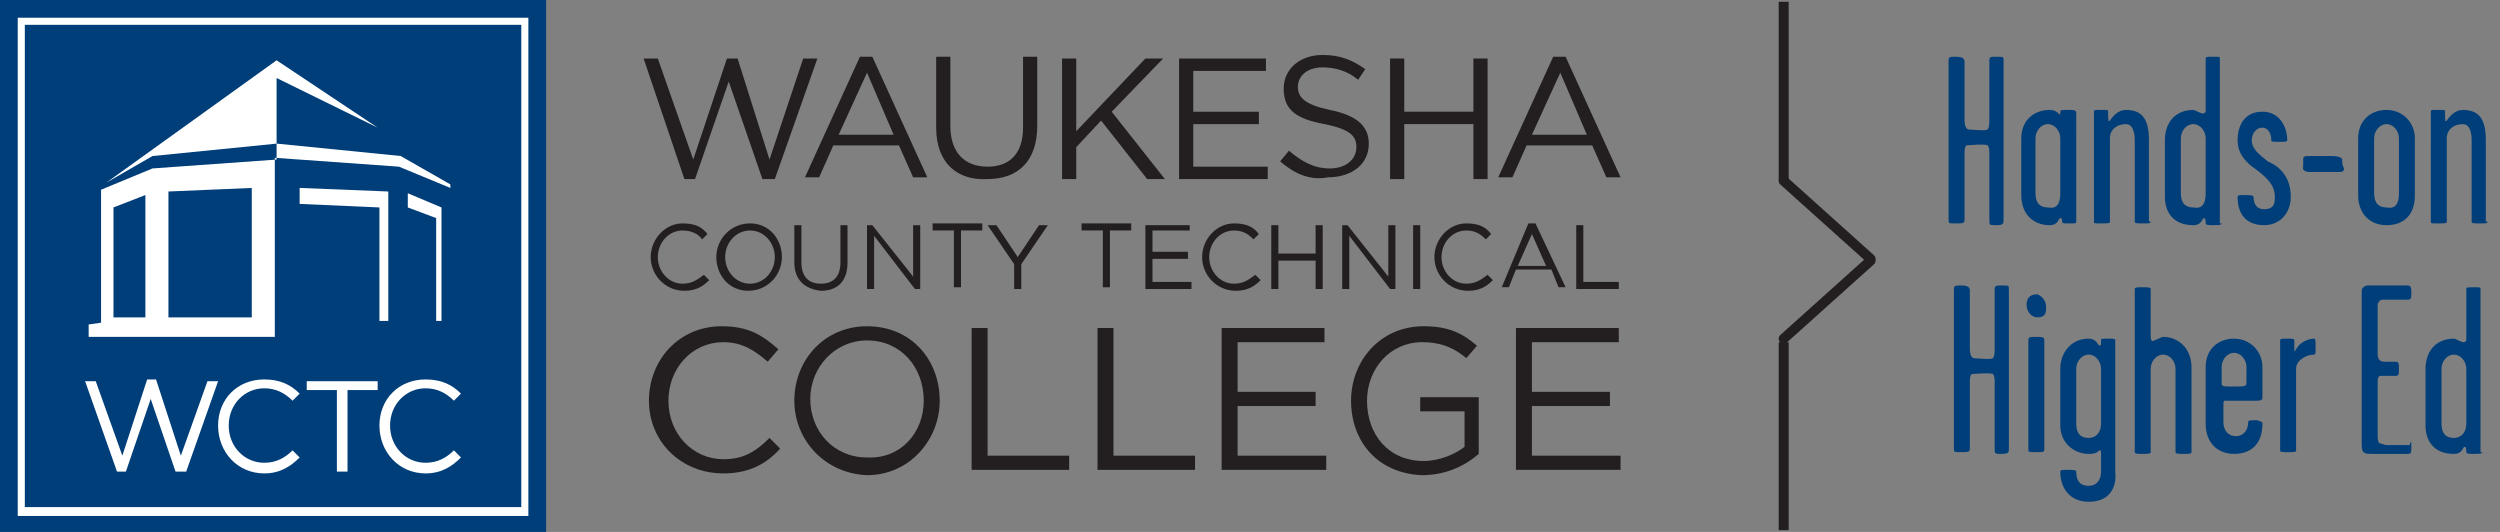 <?xml version="1.0" encoding="utf-8"?>
<!-- Generator: Adobe Illustrator 22.0.1, SVG Export Plug-In . SVG Version: 6.00 Build 0)  -->
<svg version="1.1" id="Layer_1" xmlns="http://www.w3.org/2000/svg" xmlns:xlink="http://www.w3.org/1999/xlink" x="0px" y="0px"
	 viewBox="0 0 141 30" style="enable-background:new 0 0 141 30;" xml:space="preserve">
<rect x="0" y="0" width="141" height="30" fill="#808080" stroke="none"/>
<style type="text/css">
	.st0{fill:#003E7A;}
	.st1{fill:#231F20;}
	.st2{fill:#FFFFFF;}
	.st3{fill:none;}
	.st4{fill:none;stroke:#231F20;stroke-width:0.562;stroke-miterlimit:10;}
	.st5{fill:none;stroke:#231F20;stroke-width:0.562;stroke-linecap:round;stroke-miterlimit:10;}
</style>
<g>
	<g>
		<rect class="st0" width="30.8" height="30"/>
		<path class="st1" d="M22.6,18.4"/>
		<g>
			<path class="st1" d="M36.3,3.3h0.8L39.1,9l1.9-5.7h0.6L43.4,9l1.9-5.7h0.8l-2.4,6.8h-0.7l-1.9-5.5l-1.9,5.5h-0.6L36.3,3.3z"/>
			<path class="st1" d="M48.5,3.2h0.7l3.1,6.8h-0.8l-0.8-1.8H47l-0.8,1.8h-0.8L48.5,3.2z M50.4,7.6l-1.5-3.5l-1.6,3.5H50.4z"/>
			<path class="st1" d="M52.8,7.2v-4h0.8v3.9c0,1.5,0.8,2.3,2.1,2.3c1.3,0,2-0.8,2-2.2v-4h0.8v3.9c0,2-1.1,3-2.8,3
				C54,10.2,52.8,9.2,52.8,7.2z"/>
			<path class="st1" d="M59.9,3.3h0.8v4.1l3.9-4.1h1l-2.9,3l3,3.8h-1l-2.6-3.3l-1.4,1.5v1.8h-0.8V3.3z"/>
			<path class="st1" d="M66.5,3.3h4.9V4h-4.1v2.3H71V7h-3.7v2.4h4.2v0.7h-5V3.3z"/>
			<path class="st1" d="M72.2,9.1l0.5-0.6c0.7,0.6,1.4,1,2.3,1c0.9,0,1.5-0.5,1.5-1.2v0c0-0.6-0.3-1-1.8-1.3c-1.6-0.3-2.3-0.8-2.3-2
				v0c0-1.1,0.9-1.9,2.2-1.9c1,0,1.7,0.3,2.4,0.8l-0.4,0.6c-0.6-0.5-1.3-0.7-2-0.7c-0.9,0-1.4,0.5-1.4,1.1v0c0,0.6,0.4,1,1.8,1.3
				c1.5,0.3,2.2,0.9,2.2,1.9v0c0,1.2-1,1.9-2.3,1.9C73.9,10.2,73,9.8,72.2,9.1z"/>
			<path class="st1" d="M78.4,3.3h0.8v3h3.9v-3h0.8v6.8h-0.8V7h-3.9v3.1h-0.8V3.3z"/>
			<path class="st1" d="M87.6,3.2h0.7l3.1,6.8h-0.8l-0.8-1.8h-3.7l-0.8,1.8h-0.8L87.6,3.2z M89.5,7.6l-1.5-3.5l-1.6,3.5H89.5z"/>
			<path class="st1" d="M36.7,14.5L36.7,14.5c0-1,0.8-1.9,1.8-1.9c0.7,0,1.1,0.2,1.4,0.6l-0.3,0.3C39.4,13.2,39,13,38.5,13
				c-0.8,0-1.4,0.7-1.4,1.5v0c0,0.8,0.6,1.5,1.4,1.5c0.5,0,0.8-0.2,1.2-0.5l0.3,0.3c-0.4,0.4-0.8,0.6-1.4,0.6
				C37.5,16.4,36.7,15.5,36.7,14.5z"/>
			<path class="st1" d="M40.4,14.5L40.4,14.5c0-1,0.8-1.9,1.9-1.9c1.1,0,1.8,0.9,1.8,1.9v0c0,1-0.8,1.9-1.9,1.9
				C41.1,16.4,40.4,15.5,40.4,14.5z M43.7,14.5L43.7,14.5c0-0.8-0.6-1.5-1.4-1.5c-0.8,0-1.4,0.7-1.4,1.5v0c0,0.8,0.6,1.5,1.4,1.5
				C43.1,16,43.7,15.3,43.7,14.5z"/>
			<path class="st1" d="M44.8,14.8v-2.1h0.4v2.1c0,0.8,0.4,1.2,1.1,1.2c0.7,0,1.1-0.4,1.1-1.2v-2.1h0.4v2.1c0,1.1-0.6,1.6-1.5,1.6
				C45.4,16.3,44.8,15.8,44.8,14.8z"/>
			<path class="st1" d="M48.8,12.7h0.4l2.3,2.9v-2.9h0.4v3.6h-0.3l-2.3-3v3h-0.4V12.7z"/>
			<path class="st1" d="M53.8,13h-1.2v-0.4h2.8V13h-1.2v3.2h-0.4V13z"/>
			<path class="st1" d="M57.2,14.9l-1.5-2.2h0.5l1.2,1.8l1.2-1.8h0.5l-1.5,2.2v1.4h-0.4V14.9z"/>
			<path class="st1" d="M62.2,13H61v-0.4h2.8V13h-1.2v3.2h-0.4V13z"/>
			<path class="st1" d="M64.5,12.7h2.6V13H65v1.2h2v0.4h-2v1.3h2.2v0.4h-2.6V12.7z"/>
			<path class="st1" d="M67.8,14.5L67.8,14.5c0-1,0.8-1.9,1.8-1.9c0.7,0,1.1,0.2,1.4,0.6l-0.3,0.3c-0.3-0.3-0.6-0.5-1.1-0.5
				c-0.8,0-1.4,0.7-1.4,1.5v0c0,0.8,0.6,1.5,1.4,1.5c0.5,0,0.8-0.2,1.2-0.5l0.3,0.3c-0.4,0.4-0.8,0.6-1.4,0.6
				C68.6,16.4,67.8,15.5,67.8,14.5z"/>
			<path class="st1" d="M71.7,12.7h0.4v1.6h2.1v-1.6h0.4v3.6h-0.4v-1.6h-2.1v1.6h-0.4V12.7z"/>
			<path class="st1" d="M75.6,12.7H76l2.3,2.9v-2.9h0.4v3.6h-0.3l-2.3-3v3h-0.4V12.7z"/>
			<path class="st1" d="M79.7,12.7h0.4v3.6h-0.4V12.7z"/>
			<path class="st1" d="M80.9,14.5L80.9,14.5c0-1,0.8-1.9,1.8-1.9c0.7,0,1.1,0.2,1.4,0.6l-0.3,0.3c-0.3-0.3-0.6-0.5-1.1-0.5
				c-0.8,0-1.4,0.7-1.4,1.5v0c0,0.8,0.6,1.5,1.4,1.5c0.5,0,0.8-0.2,1.2-0.5l0.3,0.3c-0.4,0.4-0.8,0.6-1.4,0.6
				C81.7,16.4,80.9,15.5,80.9,14.5z"/>
			<path class="st1" d="M86.2,12.6h0.4l1.7,3.6h-0.4l-0.4-1h-2l-0.4,1h-0.4L86.2,12.6z M87.2,15l-0.8-1.8L85.6,15H87.2z"/>
			<path class="st1" d="M88.9,12.7h0.4v3.2h2v0.4h-2.4V12.7z"/>
			<path class="st1" d="M36.6,22.6L36.6,22.6c0-2.3,1.7-4.2,4.1-4.2c1.5,0,2.3,0.5,3.2,1.3l-0.6,0.7c-0.7-0.6-1.4-1.1-2.5-1.1
				c-1.8,0-3.1,1.5-3.1,3.3v0c0,1.9,1.4,3.3,3.1,3.3c1.1,0,1.8-0.4,2.6-1.2l0.6,0.6c-0.8,0.9-1.8,1.4-3.2,1.4
				C38.4,26.7,36.6,24.9,36.6,22.6z"/>
			<path class="st1" d="M44.8,22.6L44.8,22.6c0-2.3,1.7-4.2,4.1-4.2c2.5,0,4.1,1.9,4.1,4.2v0c0,2.2-1.7,4.2-4.1,4.2
				C46.5,26.7,44.8,24.8,44.8,22.6z M52.1,22.6L52.1,22.6c0-1.9-1.3-3.4-3.2-3.4c-1.8,0-3.2,1.5-3.2,3.3v0c0,1.8,1.3,3.3,3.2,3.3
				C50.8,25.9,52.1,24.4,52.1,22.6z"/>
			<path class="st1" d="M54.8,18.5h0.9v7.2h4.6v0.8h-5.5V18.5z"/>
			<path class="st1" d="M61.9,18.5h0.9v7.2h4.6v0.8h-5.5V18.5z"/>
			<path class="st1" d="M68.9,18.5h5.8v0.8h-4.9v2.8h4.4v0.8h-4.4v2.8h5v0.8h-5.9V18.5z"/>
			<path class="st1" d="M76.2,22.6L76.2,22.6c0-2.2,1.6-4.2,4.1-4.2c1.4,0,2.2,0.4,3,1.1l-0.6,0.7c-0.6-0.5-1.3-0.9-2.5-0.9
				c-1.8,0-3.1,1.5-3.1,3.3v0c0,1.9,1.2,3.4,3.2,3.4c0.9,0,1.8-0.4,2.3-0.8v-2h-2.5v-0.8h3.3v3.2c-0.8,0.7-1.9,1.2-3.2,1.2
				C77.7,26.7,76.2,24.9,76.2,22.6z"/>
			<path class="st1" d="M85.5,18.5h5.8v0.8h-4.9v2.8h4.4v0.8h-4.4v2.8h5v0.8h-5.9V18.5z"/>
		</g>
		<rect x="1" y="1" class="st2" width="28.8" height="28.1"/>
		<rect x="1.4" y="1.4" class="st0" width="28" height="27.2"/>
		<g>
			<path class="st2" d="M4.8,21.5h0.6l1.5,4.2l1.4-4.3h0.5l1.4,4.3l1.5-4.2h0.6l-1.8,5.1H9.9l-1.4-4.1l-1.4,4.1H6.6L4.8,21.5z"/>
			<path class="st2" d="M12.3,24L12.3,24c0-1.5,1.1-2.6,2.6-2.6c0.9,0,1.5,0.3,2,0.8l-0.4,0.4c-0.4-0.4-0.9-0.7-1.6-0.7
				c-1.1,0-2,0.9-2,2.1v0c0,1.2,0.9,2.1,2,2.1c0.7,0,1.2-0.3,1.6-0.7l0.4,0.4c-0.5,0.5-1.1,0.9-2,0.9C13.4,26.7,12.3,25.5,12.3,24z"
				/>
			<path class="st2" d="M19,22h-1.7v-0.5h4V22h-1.7v4.6H19V22z"/>
			<path class="st2" d="M21.4,24L21.4,24c0-1.5,1.1-2.6,2.6-2.6c0.9,0,1.5,0.3,2,0.8l-0.4,0.4c-0.4-0.4-0.9-0.7-1.6-0.7
				c-1.1,0-2,0.9-2,2.1v0c0,1.2,0.9,2.1,2,2.1c0.7,0,1.2-0.3,1.6-0.7l0.4,0.4c-0.5,0.5-1.1,0.9-2,0.9C22.5,26.7,21.4,25.5,21.4,24z"
				/>
		</g>
		<g>
			<polygon class="st3" points="6.4,17.9 8.2,17.9 8.2,11.1 6.4,11.8 			"/>
			<polygon class="st3" points="14.2,10.6 9.5,10.9 9.5,17.9 14.2,17.9 			"/>
			<g>
				<polygon class="st3" points="6.4,17.9 8.2,17.9 8.2,11.1 6.4,11.8 				"/>
				<polygon class="st3" points="9.5,17.9 14.2,17.9 14.2,10.6 9.5,10.9 				"/>
				<path class="st2" d="M22.6,8.8l-7-0.7l0,0V4.4l5.7,2.8l-5.7-3.8v0L6,10.3l2.6-1.5l7-0.7v0.9h0l-7,0.5l-2.9,1.2v7.5L5,18.3V19
					h3.7h6.8V8.9l7,0.5l2.9,1.2v-0.2L22.6,8.8z M8.2,17.9H6.4v-6.2l1.8-0.7V17.9z M14.2,17.9H9.5v-7.1l4.7-0.2V17.9z"/>
				<polygon class="st2" points="16.9,11.5 21.4,11.7 21.4,18.1 21.9,18.1 21.9,10.8 16.9,10.6 				"/>
				<polygon class="st2" points="23,11.7 24.6,12.3 24.6,18.1 24.9,18.1 24.9,11.7 23,10.9 				"/>
			</g>
		</g>
	</g>
	<g>
		<line class="st4" x1="100.6" y1="10.2" x2="100.6" y2="0.1"/>
		<line class="st4" x1="100.6" y1="29.9" x2="100.6" y2="19.3"/>
		<line class="st5" x1="105.5" y1="14.6" x2="100.6" y2="10.2"/>
		<line class="st5" x1="105.5" y1="14.7" x2="100.6" y2="19.1"/>
	</g>
	<g>
		<path class="st0" d="M113,12.4c0,0.2,0,0.3-0.4,0.3c-0.4,0-0.4,0-0.4-0.3V8.7c0-0.2,0-0.4-0.1-0.5c-0.1-0.1-1.2,0-1.2,0
			c-0.1,0.1-0.1,0.3-0.1,0.5v3.7c0,0.2-0.1,0.2-0.5,0.2c-0.4,0-0.4,0-0.4-0.2v-9c0-0.2,0.1-0.2,0.4-0.2c0.4,0,0.5,0.1,0.5,0.3v3.2
			c0,0.2,0,0.5,0.2,0.6c0.1,0,1,0.1,1.1,0c0.1-0.1,0.1-0.4,0.1-0.6V3.4c0-0.2,0.1-0.2,0.4-0.2c0.4,0,0.4,0,0.4,0.2V12.4z"/>
		<path class="st0" d="M117.1,12.5c0,0.1,0,0.1-0.4,0.1c-0.3,0-0.4,0-0.4-0.1c0-0.1,0-0.2-0.1-0.2c-0.1,0-0.1,0.4-0.6,0.4
			c-0.9,0-1.6-0.6-1.6-1.7V7.8c0-1,0.7-1.6,1.6-1.6c0.1,0,0.3,0,0.5,0.2c0.1,0.1,0.1,0.1,0.1-0.1c0-0.1,0.1-0.1,0.4-0.1
			c0.4,0,0.5,0,0.5,0.2V12.5z M116.2,10.9V7.8c0-0.4-0.3-0.8-0.7-0.8c-0.4,0-0.7,0.4-0.7,0.8v3.1c0,0.6,0.3,0.8,0.7,0.8
			C116,11.8,116.2,11.5,116.2,10.9z"/>
		<path class="st0" d="M121.3,12.5c0,0.1-0.1,0.1-0.4,0.1c-0.4,0-0.5,0-0.5-0.1V7.9c0-0.4-0.1-0.9-0.5-0.9c-0.5,0-0.9,0.3-0.9,0.8
			v4.7c0,0.1-0.1,0.1-0.5,0.1c-0.4,0-0.4,0-0.4-0.1V6.3c0-0.1,0-0.1,0.4-0.1c0.4,0,0.4,0,0.4,0.1c0,0.5,0,0.6,0.1,0.5
			c0.2-0.3,0.5-0.6,0.9-0.6c0.9,0,1.3,0.5,1.3,1.7V12.5z"/>
		<path class="st0" d="M125.3,12.6c0,0.1-0.2,0.1-0.5,0.1c-0.2,0-0.4,0-0.4-0.1c0-0.1,0-0.3-0.1-0.3c-0.1,0-0.1,0.4-0.6,0.4
			c-1.1,0-1.6-0.7-1.6-1.6V7.9c0-1,0.6-1.7,1.6-1.7c0.1,0,0.2,0.1,0.5,0.2c0.1,0,0.2,0,0.2-0.2V3.3c0-0.1,0.1-0.1,0.4-0.1
			c0.4,0,0.4,0,0.4,0.1V12.6z M124.4,10.9V7.8c0-0.4-0.3-0.8-0.7-0.8c-0.4,0-0.7,0.4-0.7,0.8v3.1c0,0.6,0.3,0.8,0.7,0.8
			C124.2,11.8,124.4,11.5,124.4,10.9z"/>
		<path class="st0" d="M129.2,11.1c0,0.9-0.6,1.6-1.5,1.6c-0.9,0-1.5-0.5-1.5-1.6c0-0.1,0.1-0.1,0.4-0.1c0.2,0,0.5,0,0.5,0.1
			c0,0.3,0.1,0.7,0.6,0.7c0.6,0,0.6-0.4,0.6-0.7c0-0.7-0.5-1.1-1-1.5c-0.6-0.4-1.1-0.9-1.1-1.7c0-0.7,0.3-1.6,1.4-1.6
			c1,0,1.4,0.9,1.4,1.6c0,0.1-0.1,0.1-0.5,0.1c-0.3,0-0.4,0-0.4-0.1c0-0.4-0.2-0.7-0.5-0.7c-0.4,0-0.6,0.4-0.6,0.7
			c0,0.5,0.4,0.8,0.9,1.2C128.6,9.4,129.2,10,129.2,11.1z"/>
		<path class="st0" d="M132.2,9.5c0,0.1,0,0.2-0.3,0.2c-0.9,0-0.9,0-1.7,0c-0.1,0-0.4-0.1-0.3-0.3c0-0.1,0-0.2,0-0.4
			c0-0.2,0.1-0.2,0.4-0.2c0.5,0,0.7,0,1.2,0c0.4,0,0.6,0.1,0.6,0.2C132.1,9.2,132.1,9.3,132.2,9.5z"/>
		<path class="st0" d="M136.2,11c0,1.2-0.7,1.7-1.6,1.7c-0.9,0-1.6-0.6-1.6-1.7V7.8c0-1,0.7-1.6,1.6-1.6c0.9,0,1.6,0.7,1.6,1.6V11z
			 M135.3,10.9V7.8c0-0.4-0.3-0.8-0.7-0.8c-0.4,0-0.7,0.4-0.7,0.8v3.1c0,0.6,0.3,0.8,0.7,0.8C135.1,11.8,135.3,11.5,135.3,10.9z"/>
		<path class="st0" d="M140.3,12.5c0,0.1-0.1,0.1-0.4,0.1c-0.4,0-0.5,0-0.5-0.1V7.9c0-0.4-0.1-0.9-0.5-0.9c-0.5,0-0.9,0.3-0.9,0.8
			v4.7c0,0.1-0.1,0.1-0.5,0.1c-0.4,0-0.4,0-0.4-0.1V6.3c0-0.1,0-0.1,0.4-0.1c0.4,0,0.4,0,0.4,0.1c0,0.5,0,0.6,0.1,0.5
			c0.2-0.3,0.5-0.6,0.9-0.6c0.9,0,1.3,0.5,1.3,1.7V12.5z"/>
		<path class="st0" d="M113.3,25.3c0,0.2,0,0.3-0.4,0.3c-0.4,0-0.4,0-0.4-0.3v-3.7c0-0.2,0-0.4-0.1-0.5c-0.1-0.1-1.2,0-1.2,0
			c-0.1,0.1-0.1,0.3-0.1,0.5v3.7c0,0.2-0.1,0.2-0.5,0.2c-0.4,0-0.4,0-0.4-0.2v-9c0-0.2,0.1-0.2,0.4-0.2c0.4,0,0.5,0.1,0.5,0.3v3.2
			c0,0.2,0,0.5,0.2,0.6c0.1,0,1,0.1,1.1,0c0.1-0.1,0.1-0.4,0.1-0.6v-3.3c0-0.2,0.1-0.2,0.4-0.2c0.4,0,0.4,0,0.4,0.2V25.3z"/>
		<path class="st0" d="M115.4,17.3c0,0.3,0,0.6-0.5,0.6c-0.3,0-0.6-0.3-0.6-0.7c0-0.3,0.1-0.6,0.6-0.6
			C115.2,16.7,115.4,17,115.4,17.3z M115.3,25.3c0,0.2,0,0.2-0.5,0.2c-0.4,0-0.4,0-0.4-0.2v-6.1c0-0.2,0.1-0.2,0.4-0.2
			c0.4,0,0.5,0,0.5,0.2V25.3z"/>
		<path class="st0" d="M117.8,28.3c-1,0-1.6-0.7-1.6-1.7c0-0.1,0.1-0.1,0.4-0.1c0.3,0,0.5,0,0.5,0.1c0,0.5,0.2,0.8,0.7,0.8
			c0.5,0,0.7-0.4,0.7-0.8v-0.9c0-0.3,0-0.3-0.1-0.3c-0.1,0.1-0.2,0.2-0.6,0.2c-0.8,0-1.6-0.6-1.6-1.6v-3.2c0-0.9,0.6-1.7,1.6-1.7
			c0.4,0,0.5,0.3,0.6,0.4c0.1,0,0.1-0.1,0.1-0.3c0-0.1,0-0.1,0.4-0.1c0.3,0,0.4,0,0.4,0.1v7.4C119.4,27.6,118.9,28.3,117.8,28.3z
			 M118.5,23.9v-3.1c0-0.4-0.3-0.8-0.7-0.8c-0.4,0-0.7,0.4-0.7,0.8v3.1c0,0.6,0.3,0.8,0.7,0.8C118.2,24.7,118.5,24.4,118.5,23.9z"/>
		<path class="st0" d="M123.6,25.5c0,0.1-0.2,0.1-0.4,0.1c-0.3,0-0.5,0-0.5-0.1v-4.7c0-0.4-0.3-0.8-0.7-0.8c-0.4,0-0.7,0.4-0.7,0.8
			v4.7c0,0.1-0.2,0.1-0.5,0.1c-0.2,0-0.4,0-0.4-0.1v-9.2c0-0.1,0.2-0.1,0.4-0.1c0.3,0,0.5,0,0.5,0.1V19c0,0.2,0.1,0.3,0.2,0.2
			c0.3-0.1,0.4-0.2,0.5-0.2c0.9,0,1.6,0.7,1.6,1.7V25.5z"/>
		<path class="st0" d="M127.6,23.9c0,1.2-0.7,1.7-1.6,1.7c-0.9,0-1.6-0.6-1.6-1.7v-3.2c0-1,0.7-1.6,1.6-1.6c0.9,0,1.6,0.7,1.6,1.6
			v1.7c0,0.1,0,0.2-0.3,0.2h-1.8c-0.1,0-0.1,0.1-0.1,0.2v1c0,0.5,0.3,0.8,0.7,0.8c0.4,0,0.7-0.3,0.7-0.8c0-0.1,0.1-0.1,0.5-0.1
			C127.6,23.8,127.6,23.8,127.6,23.9z M126.7,21.6v-0.9c0-0.4-0.3-0.8-0.7-0.8c-0.4,0-0.7,0.4-0.7,0.8v0.9c0,0.2,0.1,0.2,0.6,0.2
			C126.6,21.8,126.7,21.8,126.7,21.6z"/>
		<path class="st0" d="M130.6,19.6c0,0.3,0,0.4-0.1,0.4c-0.4,0-1,0.3-1,0.8v4.6c0,0.1-0.1,0.1-0.5,0.1c-0.3,0-0.4,0-0.4-0.1v-6.2
			c0-0.1,0.1-0.1,0.4-0.1c0.3,0,0.4,0,0.4,0.1c0,0.1,0,0.3,0,0.4c0,0.2,0,0.3,0.1,0.1c0.2-0.4,0.7-0.6,1-0.6
			C130.6,19.1,130.6,19.2,130.6,19.6z"/>
		<path class="st0" d="M136,25.2c0,0.3,0,0.4-0.2,0.4h-2c-0.2,0-0.4,0-0.5-0.1c-0.1-0.1-0.1-0.3-0.1-0.5v-8.5c0-0.2,0-0.2,0.1-0.3
			c0.1-0.1,0.2-0.1,0.3-0.1h2.2c0.2,0,0.2,0.2,0.2,0.4c0,0.3,0,0.4-0.2,0.4h-1.3c-0.1,0-0.3,0-0.3,0.1c-0.1,0.1-0.1,0.1-0.1,0.3v2.6
			c0,0.1,0,0.3,0.1,0.4c0.1,0.1,0.2,0.1,0.3,0.1h0.6c0.2,0,0.2,0.1,0.2,0.4c0,0.3,0,0.4-0.2,0.4h-0.6c-0.1,0-0.3,0-0.3,0
			c-0.1,0.1-0.1,0.2-0.1,0.4v2.9c0,0.2,0,0.4,0.1,0.5c0.1,0,0.3,0.1,0.4,0.1h1.3C136,24.8,136,24.9,136,25.2z"/>
		<path class="st0" d="M140,25.5c0,0.1-0.2,0.1-0.5,0.1c-0.2,0-0.4,0-0.4-0.1c0-0.1,0-0.3-0.1-0.3c-0.1,0-0.1,0.4-0.6,0.4
			c-1.1,0-1.6-0.7-1.6-1.6v-3.2c0-1,0.6-1.7,1.6-1.7c0.1,0,0.2,0.1,0.5,0.2c0.1,0,0.2,0,0.2-0.2v-2.8c0-0.1,0.1-0.1,0.4-0.1
			c0.4,0,0.4,0,0.4,0.1V25.5z M139.1,23.9v-3.1c0-0.4-0.3-0.8-0.7-0.8c-0.4,0-0.7,0.4-0.7,0.8v3.1c0,0.6,0.3,0.8,0.7,0.8
			C138.8,24.7,139.1,24.4,139.1,23.9z"/>
	</g>
</g>
</svg>
